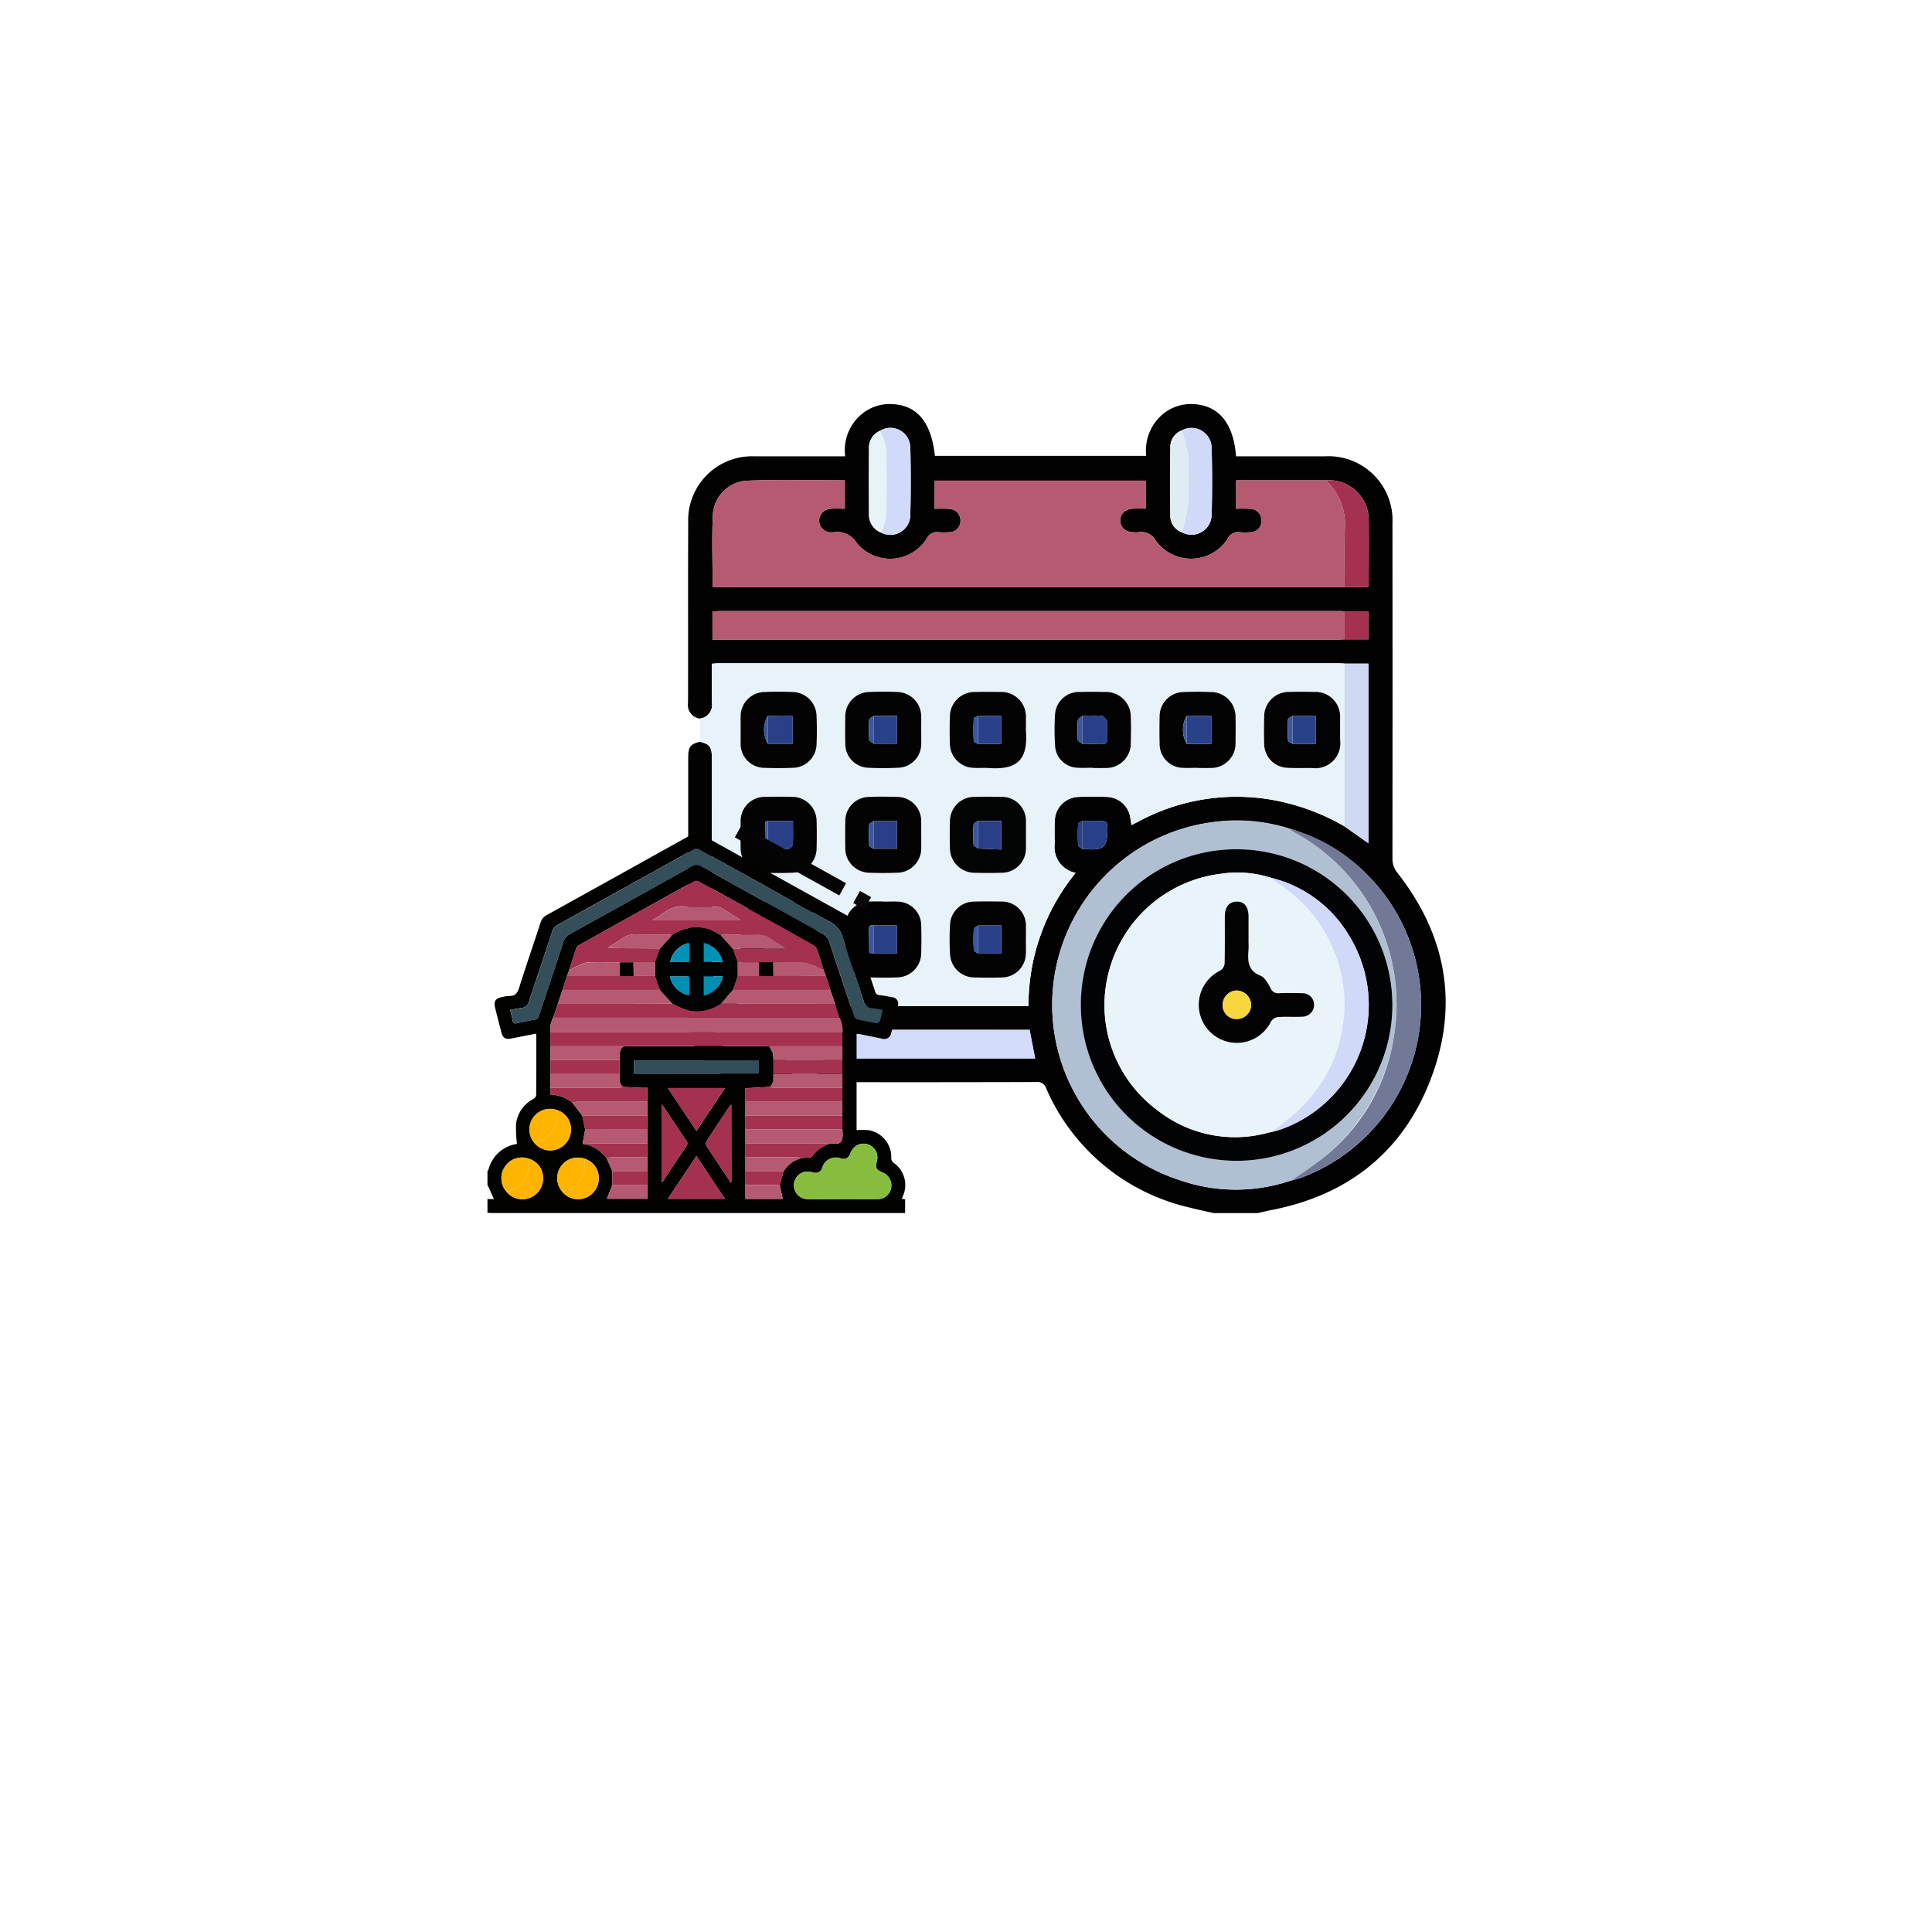 <svg xmlns="http://www.w3.org/2000/svg" xmlns:xlink="http://www.w3.org/1999/xlink" width="151" height="151" viewBox="0 0 151 151">
  <defs>
    <filter id="Elipse_6114" x="0" y="0" width="151" height="151" filterUnits="userSpaceOnUse">
      <feOffset dy="12" input="SourceAlpha"/>
      <feGaussianBlur stdDeviation="6" result="blur"/>
      <feFlood flood-opacity="0.161"/>
      <feComposite operator="in" in2="blur"/>
      <feComposite in="SourceGraphic"/>
    </filter>
    <filter id="Elipse_6114-2" x="0" y="0" width="151" height="151" filterUnits="userSpaceOnUse">
      <feOffset dy="4" input="SourceAlpha"/>
      <feGaussianBlur stdDeviation="3" result="blur-2"/>
      <feFlood flood-opacity="0.161" result="color"/>
      <feComposite operator="out" in="SourceGraphic" in2="blur-2"/>
      <feComposite operator="in" in="color"/>
      <feComposite operator="in" in2="SourceGraphic"/>
    </filter>
  </defs>
  <g id="Grupo_891223" data-name="Grupo 891223" transform="translate(11704 6516)">
    <g data-type="innerShadowGroup">
      <g transform="matrix(1, 0, 0, 1, -11704, -6516)" filter="url(#Elipse_6114)">
        <circle id="Elipse_6114-3" data-name="Elipse 6114" cx="57.5" cy="57.5" r="57.5" transform="translate(18 6)" fill="#fff"/>
      </g>
      <g transform="matrix(1, 0, 0, 1, -11704, -6516)" filter="url(#Elipse_6114-2)">
        <circle id="Elipse_6114-4" data-name="Elipse 6114" cx="57.5" cy="57.5" r="57.5" transform="translate(18 6)" fill="#fff"/>
      </g>
    </g>
    <g id="Grupo_238269" data-name="Grupo 238269" transform="translate(-11665.901 -6484.42)">
      <g id="Grupo_166764" data-name="Grupo 166764" transform="translate(15.68)">
        <g id="Grupo_166765" data-name="Grupo 166765" transform="translate(0 0)">
          <path id="Trazado_257964" data-name="Trazado 257964" d="M20.566,52.787a1.035,1.035,0,0,1-1.205.881,25.041,25.041,0,0,1-3.011-.135,4.808,4.808,0,0,1-3.961-4.568c-.065-1.54-.03-3.085-.031-4.628q0-7.993,0-15.986c0-.888.146-1.086.911-1.285.78.188.94.408.94,1.329q0,7.963,0,15.925a3.158,3.158,0,0,0,3.434,3.405H38.953a16.393,16.393,0,0,1,3.689-10.413A2.057,2.057,0,0,1,41,35.035c0-.6-.022-1.195.012-1.79a1.9,1.9,0,0,1,1.907-1.871c.719-.025,1.441-.027,2.16,0A1.9,1.9,0,0,1,46.912,33c.034.178.058.358.094.582.193-.1.356-.18.516-.266a16.177,16.177,0,0,1,9.9-1.8,17.241,17.241,0,0,1,6.239,2.168L65.524,35V20.958H63.666c-.144-.008-.287-.022-.43-.022q-24.26,0-48.52,0c-.159,0-.318.02-.506.033,0,1.045-.014,2.052,0,3.059a1.068,1.068,0,0,1-.944,1.226,1.076,1.076,0,0,1-.921-1.24c.014-4.691-.009-9.382.013-14.073a5,5,0,0,1,5.228-5.183c2.323-.007,4.646,0,7.041,0a3.673,3.673,0,0,1,1.292-3.3A3.413,3.413,0,0,1,28.269.675c1.969.073,3.086,1.4,3.371,4.046H48.155A3.71,3.71,0,0,1,49.515,1.41,3.432,3.432,0,0,1,51.875.678c1.956.107,3.109,1.512,3.3,4.078h2.382c1.523,0,3.046,0,4.569,0a5.006,5.006,0,0,1,5.275,5.26Q67.414,23.1,67.4,36.189a1.753,1.753,0,0,0,.42,1.162c3.776,4.833,4.769,10.208,2.625,15.942-2.16,5.777-6.46,9.206-12.532,10.379-.346.067-.689.154-1.033.231H53.417c-.667-.153-1.338-.292-2-.463A16.12,16.12,0,0,1,40.34,54.161a.709.709,0,0,0-.767-.5q-7.967.023-15.934.009c-.832,0-1.036-.147-1.255-.878.151-.763.41-.974,1.228-.974q7.589,0,15.178,0h.686l-.434-2.237h-.7q-10.4,0-20.792,0a5.161,5.161,0,0,1-2.916-.825,4.1,4.1,0,0,0-.371-.193,3.071,3.071,0,0,0,2.9,3.237c.719.028,1.44,0,2.159.01.81.006,1.04.189,1.247.977m22.6-19.537c-.117.082-.331.158-.336.247a14.033,14.033,0,0,0,0,1.649c.006.105.214.2.329.3.266.012.532.034.8.033.9,0,1.164-.359,1.16-1.535,0-.692,0-.692-1.027-.692h-.923M27.342,2.765A1.447,1.447,0,0,0,26.491,4.2q-.019,2.518,0,5.037a1.5,1.5,0,0,0,.969,1.494,1.559,1.559,0,0,0,2.259-1.412c.04-1.742.043-3.486,0-5.227a1.555,1.555,0,0,0-2.374-1.325m23.589-.034a1.39,1.39,0,0,0-.895,1.346q-.035,2.64,0,5.281a1.358,1.358,0,0,0,.9,1.333,1.572,1.572,0,0,0,2.329-1.363q.074-2.615,0-5.233a1.577,1.577,0,0,0-2.337-1.364M59.5,61.355l0,.006c.237-.065.48-.113.709-.2A14.415,14.415,0,0,0,65.94,37.995a14.6,14.6,0,0,0-12.8-4.616,14.4,14.4,0,0,0-2.289,27.976,13.331,13.331,0,0,0,8.367.085l.284-.084m4.163-44.484c-.123-.007-.246-.02-.369-.02q-24.264,0-48.529,0c-.175,0-.35.023-.513.035v2.194H62.986c.226,0,.452-.015.677-.022h1.852V16.871Zm0-1.9h1.824a1.057,1.057,0,0,0,.055-.214c0-1.682.026-3.364,0-5.045A3.107,3.107,0,0,0,62.19,6.632H55.184V8.855a10.553,10.553,0,0,1,1.152.008.882.882,0,0,1,.819.978.848.848,0,0,1-.881.848,4.521,4.521,0,0,1-.8,0,.872.872,0,0,0-.936.486,3.4,3.4,0,0,1-5.643.158,1.287,1.287,0,0,0-1.357-.64,2.615,2.615,0,0,1-.37,0c-.638-.021-1.027-.356-1.039-.892-.013-.566.383-.933,1.05-.958.3-.012.606,0,.935,0V6.66H31.622v2.2a10.614,10.614,0,0,1,1.192.009.9.9,0,0,1,.823.981.88.88,0,0,1-.9.842,5.105,5.105,0,0,1-.8,0,.878.878,0,0,0-.937.492,3.376,3.376,0,0,1-5.482.335,1.775,1.775,0,0,0-1.831-.821.686.686,0,0,1-.123,0,.925.925,0,0,1-.977-.9.951.951,0,0,1,.947-.945c.344-.025.69,0,1.068,0V6.633c-2.556,0-5.084-.068-7.607.027A2.827,2.827,0,0,0,14.3,9.147c-.117,1.921-.03,3.854-.03,5.846H62.923c.246,0,.493-.014.739-.021" transform="translate(-12.349 -0.672)" fill="#030202"/>
          <path id="Trazado_257965" data-name="Trazado 257965" d="M68.317,136.261a17.239,17.239,0,0,0-6.239-2.168,16.176,16.176,0,0,0-9.9,1.8c-.16.085-.322.166-.516.266-.036-.224-.061-.4-.094-.582a1.9,1.9,0,0,0-1.829-1.618c-.719-.031-1.441-.029-2.16,0a1.9,1.9,0,0,0-1.907,1.871c-.034.595-.016,1.193-.012,1.789a2.057,2.057,0,0,0,1.637,2.276A16.394,16.394,0,0,0,43.612,150.3H22.306a3.158,3.158,0,0,1-3.434-3.405q-.012-7.962,0-15.925c0-.921-.16-1.14-.94-1.329q0-.905,0-1.811a1.068,1.068,0,0,0,.944-1.226c-.018-1.007,0-2.014,0-3.059.188-.013.347-.033.506-.033q24.26,0,48.52,0c.143,0,.287.014.43.022q0,6.362-.008,12.724m-.348-7.5c0-.329,0-.658,0-.987a1.925,1.925,0,0,0-2-2.025c-.658-.011-1.317-.015-1.974,0a1.926,1.926,0,0,0-1.959,1.95c-.013.7-.017,1.4,0,2.1a1.882,1.882,0,0,0,1.823,1.88c.636.033,1.275.019,1.912.015a1.946,1.946,0,0,0,2.2-2.192c0-.247,0-.494,0-.74m-32.739-.036c0-.35.008-.7,0-1.049a1.908,1.908,0,0,0-1.855-1.922c-.739-.032-1.481-.032-2.22,0a1.911,1.911,0,0,0-1.858,1.922q-.021,1.048,0,2.1a1.865,1.865,0,0,0,1.8,1.9c.78.038,1.564.037,2.343,0a1.855,1.855,0,0,0,1.792-1.839c.014-.37,0-.74,0-1.11m0,8.193c0-.329,0-.658,0-.987a1.886,1.886,0,0,0-1.909-1.981c-.719-.021-1.44-.025-2.159,0a1.881,1.881,0,0,0-1.865,1.9c-.015.678-.01,1.357,0,2.035a1.915,1.915,0,0,0,1.912,1.992c.7.027,1.4.025,2.1,0a1.909,1.909,0,0,0,1.926-1.976c.006-.329,0-.658,0-.987m8.177,8.188h0c0-.329.007-.658,0-.987a1.883,1.883,0,0,0-1.964-1.987c-.7-.014-1.4-.016-2.1.005a1.878,1.878,0,0,0-1.867,1.773,19.373,19.373,0,0,0,0,2.343,1.907,1.907,0,0,0,1.906,1.812c.719.019,1.44.023,2.159,0a1.889,1.889,0,0,0,1.859-1.848c.018-.369,0-.74,0-1.11m13.387-13.426v.01c.35,0,.7.012,1.049,0a1.916,1.916,0,0,0,1.952-2.013c.01-.658.015-1.316,0-1.974a1.925,1.925,0,0,0-1.9-1.949c-.719-.025-1.44-.027-2.159,0a1.9,1.9,0,0,0-1.874,1.9q-.025,1.079,0,2.159a1.858,1.858,0,0,0,1.762,1.865c.389.028.781,0,1.172,0m-8.166,0v.017c.329,0,.658.01.987,0a1.923,1.923,0,0,0,2-2.036c.015-.658.025-1.317,0-1.973a1.93,1.93,0,0,0-1.982-1.932c-.678-.014-1.358-.018-2.036,0a1.867,1.867,0,0,0-1.9,1.736,18.945,18.945,0,0,0,.006,2.525,1.809,1.809,0,0,0,1.7,1.658c.409.031.822.005,1.233.005m-5.216,5.261c0-.329.006-.658,0-.987a1.889,1.889,0,0,0-2.011-2c-.658-.011-1.316-.015-1.974,0A1.914,1.914,0,0,0,37.47,135.9q-.029,1.017,0,2.035a1.931,1.931,0,0,0,1.964,1.951q1.017.031,2.036,0a1.9,1.9,0,0,0,1.941-1.959c.01-.329,0-.658,0-.987M21.12,145.076h0c0,.329-.005.658,0,.987a1.914,1.914,0,0,0,2.015,2.008c.658.007,1.316.013,1.974,0a1.924,1.924,0,0,0,1.946-1.9c.026-.719.028-1.44,0-2.158a1.9,1.9,0,0,0-1.9-1.869c-.74-.019-1.481-.023-2.221,0a1.856,1.856,0,0,0-1.806,1.822c-.016.369,0,.74,0,1.11m0-16.349c0,.329-.006.658,0,.987a1.875,1.875,0,0,0,1.913,1.974c.719.025,1.44.025,2.159-.005a1.879,1.879,0,0,0,1.862-1.844c.032-.739.032-1.481,0-2.22a1.909,1.909,0,0,0-1.86-1.861c-.739-.031-1.482-.031-2.221,0a1.9,1.9,0,0,0-1.852,1.921c-.01.349,0,.7,0,1.049m0,8.154c0,.35-.007.7,0,1.049A1.9,1.9,0,0,0,23,139.883c.718.031,1.44.031,2.159,0a1.916,1.916,0,0,0,1.9-1.95q.027-1.017,0-2.036a1.91,1.91,0,0,0-1.957-1.945q-1.017-.025-2.036,0a1.882,1.882,0,0,0-1.945,1.942c-.008.329,0,.658,0,.987m11.2,5.258v0c-.37,0-.741-.01-1.111,0a1.894,1.894,0,0,0-1.912,1.919q-.021,1.048,0,2.1a1.912,1.912,0,0,0,1.863,1.913c.739.025,1.481.027,2.221,0a1.9,1.9,0,0,0,1.844-1.865q.03-1.11,0-2.221a1.871,1.871,0,0,0-1.8-1.838c-.369-.02-.74,0-1.11,0m11.094-13.354c0-.329.005-.658,0-.987a1.927,1.927,0,0,0-2.044-2.047c-.637-.007-1.275-.012-1.912,0a1.934,1.934,0,0,0-1.984,1.932c-.024.7-.024,1.4,0,2.1a1.906,1.906,0,0,0,1.871,1.9c.39.021.783-.012,1.172.015,2.162.151,3.073-.581,2.9-2.916" transform="translate(-17.008 -103.251)" fill="#e8f2f9"/>
          <path id="Trazado_257966" data-name="Trazado 257966" d="M30.214,295.228c-.207-.789-.437-.971-1.247-.977-.72-.005-1.441.018-2.159-.01a3.071,3.071,0,0,1-2.9-3.237,4.121,4.121,0,0,1,.371.193,5.161,5.161,0,0,0,2.916.825q10.4-.011,20.792,0h.7l.433,2.237h-.685q-7.589,0-15.178,0c-.818,0-1.077.21-1.228.974l-1.817,0" transform="translate(-21.997 -243.113)" fill="#d2dbf9"/>
          <path id="Trazado_257967" data-name="Trazado 257967" d="M73.23,45.028c-.246.007-.493.021-.739.021H23.837c0-1.992-.087-3.925.03-5.846a2.827,2.827,0,0,1,2.693-2.487c2.522-.1,5.051-.027,7.607-.027V38.9c-.378,0-.724-.02-1.068,0a.951.951,0,0,0-.947.945.925.925,0,0,0,.977.9.685.685,0,0,0,.123,0,1.775,1.775,0,0,1,1.831.821,3.376,3.376,0,0,0,5.482-.335.878.878,0,0,1,.937-.492,5.1,5.1,0,0,0,.8,0,.88.88,0,0,0,.9-.842.9.9,0,0,0-.823-.981,10.615,10.615,0,0,0-1.192-.009v-2.2H57.681V38.9c-.328,0-.632-.01-.935,0-.667.026-1.063.392-1.05.958.012.536.4.871,1.039.892a2.616,2.616,0,0,0,.37,0,1.287,1.287,0,0,1,1.356.64,3.4,3.4,0,0,0,5.643-.158.872.872,0,0,1,.936-.486,4.521,4.521,0,0,0,.8,0,.848.848,0,0,0,.881-.848.882.882,0,0,0-.819-.978,10.554,10.554,0,0,0-1.152-.008V36.69h7.006a4.671,4.671,0,0,1,1.486,3.857c-.044,1.492-.012,2.987-.014,4.481" transform="translate(-21.917 -30.729)" fill="#b55a72"/>
          <path id="Trazado_257968" data-name="Trazado 257968" d="M203.291,226.2a13.333,13.333,0,0,1-8.367-.085,14.4,14.4,0,0,1,2.289-27.976,13.347,13.347,0,0,1,6.214.475,3.254,3.254,0,0,0,.379.29,15.356,15.356,0,0,1,1.908,25.711c-.692.528-1.423,1.006-2.136,1.507l0-.006-.284.085m-3.952-25.972a12.175,12.175,0,1,0,12.136,12.183,12.175,12.175,0,0,0-12.136-12.183" transform="translate(-156.425 -165.433)" fill="#b0c0d2"/>
          <path id="Trazado_257969" data-name="Trazado 257969" d="M73.3,100.961c-.226.008-.452.022-.677.022H23.884V98.79c.163-.011.338-.035.513-.035q24.264,0,48.529,0c.123,0,.246.013.369.02q0,1.093,0,2.187" transform="translate(-21.981 -82.575)" fill="#b55a72"/>
          <path id="Trazado_257970" data-name="Trazado 257970" d="M297.443,229.34c.713-.5,1.444-.979,2.136-1.507a14.889,14.889,0,0,0,5.868-9.7,15.3,15.3,0,0,0-7.777-16.011,3.3,3.3,0,0,1-.379-.289,13.439,13.439,0,0,1,6.59,4.141,14.415,14.415,0,0,1-5.728,23.167c-.229.086-.473.133-.709.2" transform="translate(-250.289 -168.651)" fill="#727997"/>
          <path id="Trazado_257971" data-name="Trazado 257971" d="M323.4,136.375q0-6.362.008-12.724h1.858v14.041l-1.866-1.317" transform="translate(-272.094 -103.365)" fill="#d0d9f3"/>
          <path id="Trazado_257972" data-name="Trazado 257972" d="M246.247,12.282a1.577,1.577,0,0,1,2.337,1.364q.075,2.615,0,5.233a1.572,1.572,0,0,1-2.329,1.363,12.843,12.843,0,0,0,.478-2.113,31.912,31.912,0,0,0,0-3.865,10.933,10.933,0,0,0-.486-1.981" transform="translate(-207.665 -10.223)" fill="#d0d9f7"/>
          <path id="Trazado_257973" data-name="Trazado 257973" d="M103.243,12.294a1.555,1.555,0,0,1,2.374,1.325c.045,1.741.042,3.486,0,5.227a1.559,1.559,0,0,1-2.26,1.412,6.193,6.193,0,0,0,.37-1.408c.045-1.742.051-3.487-.005-5.229a4.575,4.575,0,0,0-.482-1.328" transform="translate(-88.25 -10.202)" fill="#d1daf8"/>
          <path id="Trazado_257974" data-name="Trazado 257974" d="M315.975,45.127c0-1.494-.03-2.988.014-4.481a4.671,4.671,0,0,0-1.486-3.857,3.107,3.107,0,0,1,3.348,3.079c.029,1.681.006,3.363,0,5.045a1.059,1.059,0,0,1-.055.214Z" transform="translate(-264.662 -30.829)" fill="#a3314f"/>
          <path id="Trazado_257975" data-name="Trazado 257975" d="M241.628,13.154a10.934,10.934,0,0,1,.486,1.981,31.918,31.918,0,0,1,0,3.865,12.846,12.846,0,0,1-.478,2.113,1.357,1.357,0,0,1-.9-1.333q-.041-2.64,0-5.281a1.39,1.39,0,0,1,.895-1.346" transform="translate(-203.046 -11.095)" fill="#e1ebf2"/>
          <path id="Trazado_257976" data-name="Trazado 257976" d="M98.886,13.358a4.575,4.575,0,0,1,.482,1.328c.057,1.741.05,3.487.005,5.229A6.193,6.193,0,0,1,99,21.322a1.5,1.5,0,0,1-.969-1.493q-.018-2.519,0-5.037a1.447,1.447,0,0,1,.851-1.434" transform="translate(-83.893 -11.265)" fill="#e8f2f9"/>
          <path id="Trazado_257977" data-name="Trazado 257977" d="M199.17,198.161h.923c1.024,0,1.024,0,1.027.692,0,1.176-.261,1.531-1.16,1.535-.266,0-.532-.021-.8-.033q0-1.1.007-2.193" transform="translate(-168.348 -165.584)" fill="#284087"/>
          <path id="Trazado_257978" data-name="Trazado 257978" d="M323.431,101.064q0-1.093,0-2.187h1.853v2.187Z" transform="translate(-272.116 -82.678)" fill="#a3314f"/>
          <path id="Trazado_257979" data-name="Trazado 257979" d="M197.381,198.169q0,1.1-.007,2.193c-.115-.1-.322-.192-.329-.3a14.035,14.035,0,0,1,0-1.649c.005-.088.219-.165.336-.247" transform="translate(-166.559 -165.591)" fill="#294189"/>
          <path id="Trazado_257980" data-name="Trazado 257980" d="M296.47,368.639l.284-.084-.284.084" transform="translate(-249.603 -307.872)" fill="#1884e7"/>
          <path id="Trazado_257981" data-name="Trazado 257981" d="M291.185,140.042c0,.247,0,.493,0,.74a1.946,1.946,0,0,1-2.2,2.192c-.637,0-1.276.018-1.912-.015a1.882,1.882,0,0,1-1.823-1.88c-.019-.7-.015-1.4,0-2.1a1.926,1.926,0,0,1,1.959-1.951c.658-.016,1.316-.012,1.974,0a1.925,1.925,0,0,1,2,2.025c0,.329,0,.658,0,.987m-3.726-1.133c-.12.085-.337.164-.343.256a14.043,14.043,0,0,0,0,1.662c.006.093.229.172.351.257h1.813v-2.175Z" transform="translate(-240.224 -114.53)" fill="#030303"/>
          <path id="Trazado_257982" data-name="Trazado 257982" d="M92.723,139.957c0,.37.011.741,0,1.11a1.855,1.855,0,0,1-1.792,1.839c-.779.037-1.564.038-2.343,0a1.865,1.865,0,0,1-1.8-1.9q-.021-1.048,0-2.1a1.911,1.911,0,0,1,1.858-1.922c.739-.032,1.482-.032,2.22,0a1.908,1.908,0,0,1,1.855,1.922c.009.349,0,.7,0,1.049m-3.72-1.1c-.12.1-.337.193-.344.3a11.137,11.137,0,0,0,0,1.569c.008.109.229.2.353.3h1.811v-2.173Z" transform="translate(-74.502 -114.48)" fill="#030303"/>
          <path id="Trazado_257983" data-name="Trazado 257983" d="M92.73,189.673c0,.329.005.658,0,.987a1.909,1.909,0,0,1-1.925,1.976c-.7.025-1.4.026-2.1,0a1.915,1.915,0,0,1-1.912-1.992c-.009-.678-.013-1.357,0-2.036a1.882,1.882,0,0,1,1.865-1.9c.719-.027,1.44-.023,2.159,0a1.886,1.886,0,0,1,1.91,1.981c.005.329,0,.658,0,.987m-3.71-1.074c-.124.084-.348.162-.354.254a14.177,14.177,0,0,0,0,1.66c0,.087.223.162.342.242h1.827V188.6Z" transform="translate(-74.507 -156.004)" fill="#030304"/>
          <path id="Trazado_257984" data-name="Trazado 257984" d="M142.213,239.314c0,.37.015.741,0,1.11a1.889,1.889,0,0,1-1.859,1.848c-.719.024-1.44.02-2.159,0a1.907,1.907,0,0,1-1.906-1.812,19.341,19.341,0,0,1,0-2.343,1.878,1.878,0,0,1,1.867-1.773c.7-.022,1.4-.019,2.1-.005a1.883,1.883,0,0,1,1.963,1.987c.008.329,0,.658,0,.987h0m-3.738-1.1c-.117.09-.33.175-.336.272a13.786,13.786,0,0,0,0,1.641c.006.1.216.182.331.273H140.3v-2.185Z" transform="translate(-115.814 -197.457)" fill="#030304"/>
          <path id="Trazado_257985" data-name="Trazado 257985" d="M238.633,142.927c-.391,0-.783.023-1.171,0a1.858,1.858,0,0,1-1.762-1.865q-.027-1.079,0-2.159a1.9,1.9,0,0,1,1.874-1.9c.719-.027,1.44-.025,2.159,0a1.925,1.925,0,0,1,1.9,1.948c.016.658.011,1.316,0,1.974a1.915,1.915,0,0,1-1.952,2.013c-.349.014-.7,0-1.049,0v-.01m-.816-1.871h1.923V138.87h-1.933a2.236,2.236,0,0,0,.01,2.186" transform="translate(-198.846 -114.496)" fill="#030304"/>
          <path id="Trazado_257986" data-name="Trazado 257986" d="M188.981,142.947c-.411,0-.824.026-1.233-.005a1.808,1.808,0,0,1-1.7-1.658,18.948,18.948,0,0,1-.006-2.525,1.867,1.867,0,0,1,1.9-1.736c.678-.019,1.357-.015,2.036,0a1.93,1.93,0,0,1,1.982,1.932c.029.657.019,1.316,0,1.973a1.923,1.923,0,0,1-2,2.036c-.329.011-.658,0-.987,0v-.017m-.8-1.869c2.455-.021,1.873.41,1.955-1.712,0-.02.009-.049,0-.06-.141-.149-.275-.409-.431-.423a14.193,14.193,0,0,0-1.533.011c-.12.116-.334.224-.344.349a9.779,9.779,0,0,0,0,1.518c.009.114.23.211.354.316" transform="translate(-157.36 -114.52)" fill="#030304"/>
          <path id="Trazado_257987" data-name="Trazado 257987" d="M142.264,189.717c0,.329.008.658,0,.987a1.9,1.9,0,0,1-1.941,1.959c-.678.022-1.358.021-2.035,0a1.931,1.931,0,0,1-1.964-1.951q-.03-1.017,0-2.035a1.914,1.914,0,0,1,1.956-1.948c.658-.016,1.316-.012,1.974,0a1.889,1.889,0,0,1,2.011,2c.007.329,0,.658,0,.987m-3.738-1.1c-.123.086-.348.166-.354.26a12.242,12.242,0,0,0,0,1.6c.007.1.223.193.343.289l1.828.081v-2.227Z" transform="translate(-115.859 -156.029)" fill="#030404"/>
          <path id="Trazado_257988" data-name="Trazado 257988" d="M37.247,239.279c0-.37-.013-.741,0-1.11a1.855,1.855,0,0,1,1.806-1.822c.739-.028,1.481-.024,2.221,0a1.9,1.9,0,0,1,1.9,1.869c.029.718.027,1.44,0,2.158a1.924,1.924,0,0,1-1.946,1.9c-.658.015-1.316.009-1.974,0a1.913,1.913,0,0,1-2.015-2.008c-.006-.329,0-.658,0-.987Zm1.878,1.029,2.169.152v-2.248H39.368c-.088.123-.248.244-.252.371-.021.574,0,1.15.009,1.726" transform="translate(-33.135 -197.455)" fill="#030303"/>
          <path id="Trazado_257989" data-name="Trazado 257989" d="M37.237,139.959c0-.35-.008-.7,0-1.049a1.9,1.9,0,0,1,1.852-1.921c.739-.031,1.481-.031,2.221,0a1.909,1.909,0,0,1,1.86,1.861c.032.739.032,1.481,0,2.22a1.879,1.879,0,0,1-1.862,1.844c-.718.03-1.44.03-2.159.005a1.875,1.875,0,0,1-1.912-1.974c-.007-.329,0-.658,0-.987m2.129,1.084h1.92v-2.177a2.925,2.925,0,0,0-.338-.038c-.531.006-1.062.019-1.593.029a2.205,2.205,0,0,0,.011,2.185" transform="translate(-33.129 -114.484)" fill="#030304"/>
          <path id="Trazado_257990" data-name="Trazado 257990" d="M37.24,189.651c0-.329-.007-.658,0-.987a1.881,1.881,0,0,1,1.945-1.942q1.017-.024,2.036,0a1.91,1.91,0,0,1,1.957,1.945q.027,1.017,0,2.035a1.916,1.916,0,0,1-1.9,1.95c-.718.031-1.441.032-2.159,0a1.9,1.9,0,0,1-1.881-1.954c-.009-.349,0-.7,0-1.049m2.131-1.04c-.073.022-.21.044-.21.067q-.021,1.021-.007,2.041c0,.021.132.04.2.059.533.015,1.068.054,1.6.027a.52.52,0,0,0,.36-.355c.039-.588.017-1.181.017-1.84Z" transform="translate(-33.132 -156.022)" fill="#030304"/>
          <path id="Trazado_257991" data-name="Trazado 257991" d="M89.812,236.378c.37,0,.741-.016,1.11,0a1.871,1.871,0,0,1,1.8,1.838q.032,1.109,0,2.22a1.9,1.9,0,0,1-1.844,1.865c-.739.028-1.481.026-2.221,0a1.912,1.912,0,0,1-1.864-1.913q-.022-1.048,0-2.1a1.894,1.894,0,0,1,1.912-1.919c.37-.012.74,0,1.111,0v0m-1.152,3.966.1.1.24-.008H90.82v-2.18H89.009c-.328-.078-.378.1-.371.373.016.573.016,1.145.022,1.718" transform="translate(-74.502 -197.491)" fill="#020202"/>
          <path id="Trazado_257992" data-name="Trazado 257992" d="M142.255,140.07c.176,2.335-.736,3.067-2.9,2.916-.389-.027-.782.006-1.172-.015a1.906,1.906,0,0,1-1.871-1.9c-.025-.7-.024-1.4,0-2.1a1.934,1.934,0,0,1,1.984-1.932c.637-.013,1.275-.009,1.912,0a1.927,1.927,0,0,1,2.044,2.046c.006.329,0,.658,0,.987m-3.75-1.157c-.114.069-.324.135-.327.209-.027.586-.027,1.174,0,1.759,0,.076.218.141.334.212h1.814v-2.18H138.5" transform="translate(-115.85 -114.537)" fill="#030304"/>
          <path id="Trazado_257993" data-name="Trazado 257993" d="M210.665,211.618a12.175,12.175,0,1,1-12.217,12.115,12.143,12.143,0,0,1,12.217-12.115m2.764,22.077.013-.005c.159-.04.321-.07.475-.122a10.315,10.315,0,0,0,5.552-15.105,9.783,9.783,0,0,0-6.194-4.624,8.61,8.61,0,0,0-3.9-.3,10.33,10.33,0,0,0-8.706,7.524,10.225,10.225,0,0,0,3.784,10.971,9.791,9.791,0,0,0,8.688,1.724l.288-.059" transform="translate(-167.751 -176.822)" fill="#020304"/>
          <path id="Trazado_257994" data-name="Trazado 257994" d="M298.707,148.467h1.822v2.175h-1.813q0-1.088-.009-2.175" transform="translate(-251.471 -124.088)" fill="#294189"/>
          <path id="Trazado_257995" data-name="Trazado 257995" d="M296.848,148.467q0,1.088.009,2.175c-.123-.085-.346-.165-.351-.257a14.03,14.03,0,0,1,0-1.662c.005-.092.223-.171.343-.256" transform="translate(-249.612 -124.088)" fill="#3a579e"/>
          <path id="Trazado_257996" data-name="Trazado 257996" d="M100.26,148.476h1.82v2.173h-1.811l-.009-2.173" transform="translate(-85.759 -124.095)" fill="#294189"/>
          <path id="Trazado_257997" data-name="Trazado 257997" d="M98.379,148.476l.009,2.173c-.123-.1-.345-.2-.353-.3a11.135,11.135,0,0,1,0-1.569c.007-.107.224-.2.344-.3" transform="translate(-83.877 -124.095)" fill="#3a579e"/>
          <path id="Trazado_257998" data-name="Trazado 257998" d="M100.261,198.275h1.814v2.156h-1.827q.006-1.078.013-2.156" transform="translate(-85.749 -165.68)" fill="#294088"/>
          <path id="Trazado_257999" data-name="Trazado 257999" d="M98.409,198.275l-.013,2.156c-.119-.08-.337-.155-.342-.242a14.181,14.181,0,0,1,0-1.66c.005-.091.23-.169.354-.254" transform="translate(-83.897 -165.68)" fill="#3a579e"/>
          <path id="Trazado_258000" data-name="Trazado 258000" d="M149.7,247.772h1.821v2.185H149.7q0-1.092,0-2.185" transform="translate(-127.042 -207.012)" fill="#294189"/>
          <path id="Trazado_258001" data-name="Trazado 258001" d="M147.9,247.772q0,1.092,0,2.185c-.116-.091-.326-.176-.331-.273a13.782,13.782,0,0,1,0-1.641c.006-.1.219-.181.336-.272" transform="translate(-125.241 -207.012)" fill="#3a579e"/>
          <path id="Trazado_258002" data-name="Trazado 258002" d="M248.54,148.436h1.933v2.186H248.55q-.005-1.093-.01-2.186" transform="translate(-209.58 -124.062)" fill="#294189"/>
          <path id="Trazado_258003" data-name="Trazado 258003" d="M247.122,148.436q.005,1.093.01,2.186a2.236,2.236,0,0,1-.01-2.186" transform="translate(-208.161 -124.062)" fill="#3a579e"/>
          <path id="Trazado_258004" data-name="Trazado 258004" d="M199.109,148.288a14.154,14.154,0,0,1,1.533-.011c.155.014.289.273.431.422.01.011,0,.04,0,.06-.081,2.121.5,1.69-1.955,1.712q-.005-1.091-.011-2.183" transform="translate(-168.302 -123.913)" fill="#284087"/>
          <path id="Trazado_258005" data-name="Trazado 258005" d="M197.221,148.443q.005,1.091.011,2.183c-.124-.1-.345-.2-.354-.316a9.778,9.778,0,0,1,0-1.518c.01-.125.224-.233.344-.349" transform="translate(-166.414 -124.068)" fill="#3a579e"/>
          <path id="Trazado_258006" data-name="Trazado 258006" d="M149.7,198.258h1.817v2.227l-1.828-.081q.006-1.074.011-2.147" transform="translate(-127.034 -165.666)" fill="#294088"/>
          <path id="Trazado_258007" data-name="Trazado 258007" d="M147.834,198.258q-.006,1.073-.011,2.147c-.12-.1-.336-.185-.343-.289a12.239,12.239,0,0,1,0-1.6c.006-.094.23-.174.354-.26" transform="translate(-125.168 -165.666)" fill="#3a579e"/>
          <path id="Trazado_258008" data-name="Trazado 258008" d="M48.905,247.754h1.925V250l-2.169-.152c.082-.155.226-.307.234-.466.029-.542.01-1.087.009-1.631" transform="translate(-42.672 -206.997)" fill="#294189"/>
          <path id="Trazado_258009" data-name="Trazado 258009" d="M48.817,247.754c0,.544.02,1.089-.009,1.631-.008.159-.152.311-.234.466-.007-.575-.03-1.151-.009-1.726,0-.127.164-.247.252-.371" transform="translate(-42.584 -206.997)" fill="#3a579e"/>
          <path id="Trazado_258010" data-name="Trazado 258010" d="M50.093,148.291c.531-.01,1.062-.023,1.593-.029a3,3,0,0,1,.338.038v2.177H50.1q-.005-1.093-.011-2.185" transform="translate(-43.867 -123.916)" fill="#294088"/>
          <path id="Trazado_258011" data-name="Trazado 258011" d="M48.653,148.438q.005,1.093.011,2.185a2.205,2.205,0,0,1-.011-2.185" transform="translate(-42.427 -124.064)" fill="#3a579e"/>
          <path id="Trazado_258012" data-name="Trazado 258012" d="M50.1,198.239h1.961c0,.659.022,1.251-.017,1.84a.519.519,0,0,1-.36.355c-.531.027-1.066-.012-1.6-.027l.015-2.168" transform="translate(-43.857 -165.65)" fill="#294088"/>
          <path id="Trazado_258013" data-name="Trazado 258013" d="M49.044,198.239l-.015,2.168c-.071-.02-.2-.039-.2-.059q-.013-1.02.007-2.041c0-.024.137-.045.21-.067" transform="translate(-42.805 -165.65)" fill="#3a579e"/>
          <path id="Trazado_258014" data-name="Trazado 258014" d="M100.275,247.788h1.811v2.18H100.27q0-1.09,0-2.18" transform="translate(-85.767 -207.026)" fill="#294189"/>
          <path id="Trazado_258015" data-name="Trazado 258015" d="M98.417,247.7q0,1.09,0,2.18l-.24.008-.1-.1c-.006-.573-.006-1.146-.022-1.718-.007-.269.043-.451.371-.373" transform="translate(-83.91 -206.933)" fill="#3a579e"/>
          <path id="Trazado_258016" data-name="Trazado 258016" d="M98.183,260.464l.1.1-.1-.1" transform="translate(-84.024 -217.611)" fill="#294189"/>
          <path id="Trazado_258017" data-name="Trazado 258017" d="M149.688,148.451h1.823v2.18H149.7q0-1.09-.009-2.18" transform="translate(-127.034 -124.074)" fill="#294189"/>
          <path id="Trazado_258018" data-name="Trazado 258018" d="M147.931,148.451q0,1.09.009,2.18c-.117-.07-.331-.136-.334-.212-.029-.586-.029-1.174,0-1.759,0-.075.213-.14.327-.209" transform="translate(-125.277 -124.074)" fill="#3a579e"/>
          <path id="Trazado_258019" data-name="Trazado 258019" d="M222.537,243.011a9.792,9.792,0,0,1-8.688-1.724,10.224,10.224,0,0,1-3.784-10.971,10.33,10.33,0,0,1,8.706-7.524,8.613,8.613,0,0,1,3.9.3,6.913,6.913,0,0,0,.571.447A10.845,10.845,0,0,1,227.2,227.9a10.992,10.992,0,0,1,1.154,6.481,11.2,11.2,0,0,1-4.091,7.395c-.471.4-.952.78-1.428,1.17l-.013.005-.288.06m-1.59-15.088c0-.6,0-1.193,0-1.789,0-.78-.331-1.182-.941-1.169-.578.013-.908.419-.911,1.152-.006,1.234.013,2.468-.017,3.7a.748.748,0,0,1-.333.534,2.976,2.976,0,1,0,3.967,3.971.772.772,0,0,1,.537-.334c.635-.043,1.275.006,1.911-.028a.923.923,0,0,0,.908-.971.9.9,0,0,0-.941-.864c-.6-.02-1.194-.025-1.789,0a.621.621,0,0,1-.664-.387c-.2-.37-.45-.845-.794-.983-1.015-.407-1-1.182-.935-2.032.02-.266,0-.534,0-.8" transform="translate(-177.146 -186.078)" fill="#e9f3fa"/>
          <path id="Trazado_258020" data-name="Trazado 258020" d="M288.5,244.936c.476-.39.957-.774,1.428-1.17a11.2,11.2,0,0,0,4.091-7.395,10.99,10.99,0,0,0-1.154-6.481,10.845,10.845,0,0,0-3.961-4.359,6.945,6.945,0,0,1-.571-.447,9.783,9.783,0,0,1,6.194,4.624,10.315,10.315,0,0,1-5.552,15.105c-.155.052-.317.082-.475.122" transform="translate(-242.81 -188.068)" fill="#d0d9f7"/>
          <path id="Trazado_258021" data-name="Trazado 258021" d="M287.521,345.518l.288-.059-.288.059" transform="translate(-242.131 -288.586)" fill="#d0d9f7"/>
          <path id="Trazado_258022" data-name="Trazado 258022" d="M258.213,239.375c0,.267.017.536,0,.8-.064.85-.079,1.625.935,2.032.345.138.593.613.794.983a.621.621,0,0,0,.664.387c.6-.025,1.193-.02,1.789,0a.9.9,0,0,1,.941.864.923.923,0,0,1-.908.971c-.636.034-1.277-.015-1.911.028a.772.772,0,0,0-.537.334,2.974,2.974,0,1,1-3.967-3.971.748.748,0,0,0,.333-.534c.029-1.233.011-2.467.017-3.7,0-.733.333-1.139.911-1.152.611-.013.936.389.941,1.169,0,.6,0,1.193,0,1.789m-.9,6.217a1.123,1.123,0,0,0,1.108-1.089,1.165,1.165,0,0,0-1.139-1.138,1.123,1.123,0,0,0-1.088,1.17,1.073,1.073,0,0,0,1.119,1.057" transform="translate(-214.412 -197.53)" fill="#030303"/>
          <path id="Trazado_258023" data-name="Trazado 258023" d="M266.748,280.769a1.073,1.073,0,0,1-1.119-1.057,1.123,1.123,0,0,1,1.088-1.17,1.165,1.165,0,0,1,1.139,1.138,1.123,1.123,0,0,1-1.108,1.089" transform="translate(-223.85 -232.706)" fill="#f7d63e"/>
        </g>
      </g>
      <g id="Grupo_166767" data-name="Grupo 166767" transform="translate(0 32.91)">
        <g id="Grupo_166768" data-name="Grupo 166768" transform="translate(0 0)">
          <path id="Trazado_258025" data-name="Trazado 258025" d="M0,53.582a.764.764,0,0,0,.088-.151,2.685,2.685,0,0,1,2.219-1.976,9.75,9.75,0,0,1-.074-1.561A2.547,2.547,0,0,1,3.6,47.932a.433.433,0,0,0,.207-.291c.013-1.552.009-3.1.008-4.656a1.2,1.2,0,0,0-.023-.152c-.643.127-1.277.25-1.909.377-.479.1-.684-.03-.807-.514-.163-.637-.328-1.273-.484-1.912-.117-.479.049-.721.537-.806a2.755,2.755,0,0,1,.564-.093c.477.019.654-.23.788-.658.535-1.7,1.115-3.38,1.669-5.071a.977.977,0,0,1,.484-.593q5.634-3.12,11.258-6.257a.823.823,0,0,1,.892,0q5.595,3.123,11.2,6.227a1.079,1.079,0,0,1,.54.66c.582,1.782,1.185,3.557,1.77,5.337a.35.35,0,0,0,.34.292c.337.035.672.1,1,.165a.506.506,0,0,1,.451.646c-.164.745-.35,1.486-.549,2.223a.544.544,0,0,1-.713.364c-.561-.113-1.122-.23-1.684-.342-.09-.018-.184-.021-.289-.032v7.529a5.448,5.448,0,0,1,.974.009,2.124,2.124,0,0,1,1.737,2.134.46.46,0,0,0,.223.435,2.112,2.112,0,0,1,.706,2.529c-.031.078-.063.155-.1.253l.254.05v1.069H.348c-.116,0-.232-.013-.348-.02V55.751H.493L0,54.667V53.582m22.84,1.084.307-1.085a2.352,2.352,0,0,1,1.408-1.029c.21-.015.421-.025.631-.048.067-.007.162-.027.191-.073a2.519,2.519,0,0,1,1.39-1,3.546,3.546,0,0,1,.5-.013c.308.034.424-.181.471-.4a3.1,3.1,0,0,0,0-.694q0-.543,0-1.086V48.159q0-.543,0-1.086t0-1.083q0-.543,0-1.086t0-1.083q0-.543,0-1.086a1.972,1.972,0,0,0-.222-1.159L27.165,40.5l-.371-1.084-.35-1.09-.163-.44c-.19-.6-.375-1.192-.577-1.783a.474.474,0,0,0-.221-.207Q21,33.4,16.513,30.916a.44.44,0,0,0-.363,0Q11.659,33.4,7.18,35.9a.475.475,0,0,0-.222.206c-.2.591-.387,1.188-.578,1.784l-.163.44-.351,1.09L5.5,40.5,5.14,41.575a1.972,1.972,0,0,0-.222,1.159q0,.543,0,1.086t0,1.083v2.69a3.035,3.035,0,0,1,1.718.624l.773,1.024.228,1.092-.206,1.115.287.03a3.1,3.1,0,0,1,1.595,1.084l.449,1.019,0,1.085-.43,1.072H12.5V54.667q0-.543,0-1.086t0-1.084q0-.543,0-1.086t0-1.084V49.243q0-.542,0-1.084V47.066c-.191,0-.349.006-.507,0-.465-.021-.929-.047-1.394-.071-.36-.262-.23-.656-.273-1q0-.543,0-1.087c.037-.377-.081-.8.3-1.078.223-.007.445-.02.668-.02q5.035,0,10.07,0c.223,0,.445.013.668.02a3.745,3.745,0,0,1,.281.574,1.961,1.961,0,0,1,.021.5q0,.543,0,1.087c-.043.348.086.742-.273,1l-1.9.111v2.137q0,.543,0,1.086t0,1.084q0,.543,0,1.086t0,1.084q0,.543,0,1.086v1.082h2.918l-.238-1.083m-16.993.521a1.582,1.582,0,0,0,1.835.466A1.615,1.615,0,0,0,8.7,54.079a1.556,1.556,0,0,0-1.1-1.466,1.608,1.608,0,0,0-1.749,2.574M3.255,52.62a1.575,1.575,0,0,0-1.855.562,1.592,1.592,0,0,0,.079,1.994,1.6,1.6,0,0,0,1.833.486,1.622,1.622,0,0,0,1.033-1.6,1.55,1.55,0,0,0-1.09-1.444M5.422,48.8a1.62,1.62,0,1,0,.046,3.057,1.616,1.616,0,0,0,1.055-1.584,1.564,1.564,0,0,0-1.1-1.473m25.47-7.821c-.3-.053-.562-.119-.823-.138a.719.719,0,0,1-.681-.6c-.532-1.635-1.117-3.252-1.613-4.9a2.031,2.031,0,0,0-1.107-1.306c-1.827-.972-3.624-2-5.434-3.008q-2.352-1.308-4.708-2.609a.422.422,0,0,0-.342-.024c-.777.415-1.545.848-2.315,1.277q-4.2,2.338-8.408,4.671a.759.759,0,0,0-.388.465c-.6,1.835-1.219,3.665-1.825,5.5a.647.647,0,0,1-.572.515c-.292.034-.581.1-.91.152.073.3.153.569.2.847.036.207.153.231.32.2.467-.1.93-.211,1.4-.284a.373.373,0,0,0,.334-.311c.633-1.914,1.278-3.824,1.9-5.741a1.117,1.117,0,0,1,.576-.674c1.277-.7,2.545-1.409,3.817-2.115q2.813-1.561,5.625-3.123a.732.732,0,0,1,.808.013c.154.094.318.171.475.259q4.481,2.493,8.963,4.983a1.059,1.059,0,0,1,.534.633q.947,2.889,1.92,5.769c.035.1.121.248.208.27.514.126,1.034.228,1.556.317a.3.3,0,0,0,.256-.141c.093-.279.147-.57.226-.9M27.756,55.764v0c.913,0,1.827.008,2.74,0a1.055,1.055,0,0,0,1.056-.884,1.094,1.094,0,0,0-.653-1.188c-.547-.245-.6-.347-.455-.925a1.078,1.078,0,0,0-2.064-.614c-.166.415-.373.536-.75.438a1.1,1.1,0,0,0-1.465.737.545.545,0,0,1-.713.356,1.668,1.668,0,0,0-.56-.067,1.079,1.079,0,0,0,.157,2.149c.9.009,1.805,0,2.708,0M11.441,45.957h9.773V44.919H11.441ZM14.1,47.084l2.232,3.349,2.231-3.349ZM16.33,52.4,14.1,55.743h4.453L16.33,52.4m2.726-4.022a.717.717,0,0,0-.1.09c-.619.926-1.242,1.85-1.845,2.786a.439.439,0,0,0,.03.384c.576.891,1.17,1.77,1.756,2.655a1.218,1.218,0,0,1,.085.191l.078-.075Zm-5.452,6.1a1.674,1.674,0,0,0,.125-.137c.607-.909,1.21-1.821,1.824-2.725a.325.325,0,0,0-.024-.426c-.588-.87-1.167-1.747-1.751-2.62-.041-.062-.1-.115-.174-.206Z" transform="translate(0 -26.536)" fill="#020201"/>
          <path id="Trazado_258026" data-name="Trazado 258026" d="M0,429.439l.493,1.085H0v-1.085" transform="translate(0 -401.309)" fill="#f7f7f7"/>
          <path id="Trazado_258027" data-name="Trazado 258027" d="M283.448,17.8l8.162,4.539-.529.952-8.162-4.539.529-.953" transform="translate(-263.585 -17.797)" fill="#040404"/>
          <path id="Trazado_258028" data-name="Trazado 258028" d="M419.739,93.562l-.527.95-.873-.485.526-.95.874.485" transform="translate(-389.751 -87.933)" fill="#080808"/>
          <path id="Trazado_258029" data-name="Trazado 258029" d="M93.353,88.351c.19-.6.375-1.192.578-1.784a.475.475,0,0,1,.222-.206q4.482-2.495,8.971-4.977a.44.44,0,0,1,.363,0q4.49,2.48,8.969,4.98a.474.474,0,0,1,.221.207c.2.591.387,1.188.577,1.783-.179-.084-.357-.169-.536-.251a2.714,2.714,0,0,0-.855-.37c-.858-.048-1.72-.014-2.581-.012l-1.059,0-1.686,0-.39-1.078H110.2l.017-.082c-.4-.248-.815-.479-1.2-.749A1.616,1.616,0,0,0,108,85.537c-.817.017-1.635,0-2.453.008a1.832,1.832,0,0,0-.33.062c-.147-.084-.288-.179-.441-.251a3.3,3.3,0,0,0-3.385.251,1.823,1.823,0,0,0-.33-.062c-.8-.005-1.593.012-2.389-.009a1.771,1.771,0,0,0-1.137.3c-.369.264-.765.491-1.149.734.7.055,1.365.054,2.033.056s1.359.007,2.039.011l-.39,1.078-1.685,0-1.059,0c-.818,0-1.637-.019-2.454,0a1.944,1.944,0,0,0-.678.205c-.287.124-.56.281-.839.424m13.327-3.9.031-.064c-.472-.294-.94-.6-1.42-.875a1.013,1.013,0,0,0-.471-.133c-.776-.013-1.553.017-2.327-.013a2.321,2.321,0,0,0-1.665.44,8.826,8.826,0,0,1-.937.59l.033.056Z" transform="translate(-86.974 -77)" fill="#a3314f"/>
          <path id="Trazado_258030" data-name="Trazado 258030" d="M55,57.307c-.079.329-.133.621-.226.9a.3.3,0,0,1-.256.141c-.522-.088-1.042-.191-1.556-.317-.088-.021-.173-.165-.208-.27q-.969-2.881-1.92-5.769a1.059,1.059,0,0,0-.534-.634q-4.485-2.486-8.963-4.983c-.158-.088-.322-.165-.475-.259a.732.732,0,0,0-.808-.013q-2.808,1.569-5.625,3.123c-1.272.706-2.54,1.418-3.817,2.115a1.117,1.117,0,0,0-.576.674c-.626,1.917-1.271,3.827-1.9,5.741a.373.373,0,0,1-.334.311c-.47.073-.934.187-1.4.284-.166.034-.283.011-.32-.2-.049-.278-.13-.55-.2-.847.329-.056.618-.118.91-.152a.647.647,0,0,0,.572-.515c.606-1.834,1.221-3.664,1.825-5.5a.759.759,0,0,1,.388-.465Q33.779,48.349,37.978,46c.77-.428,1.538-.861,2.315-1.277a.422.422,0,0,1,.342.024q2.359,1.3,4.708,2.609c1.809,1.006,3.606,2.036,5.434,3.008a2.031,2.031,0,0,1,1.107,1.306c.5,1.645,1.081,3.263,1.613,4.9a.719.719,0,0,0,.681.6c.261.019.519.085.823.138" transform="translate(-24.108 -42.863)" fill="#344e5a"/>
          <path id="Trazado_258031" data-name="Trazado 258031" d="M94.3,237.87a1.972,1.972,0,0,1,.222,1.159H71.7a1.972,1.972,0,0,1,.222-1.159c.117,0,.234.011.35.011H93.947c.117,0,.234-.008.35-.011" transform="translate(-66.777 -222.831)" fill="#b55a72"/>
          <path id="Trazado_258032" data-name="Trazado 258032" d="M71.94,254.824H94.764q0,.543,0,1.087l-5.712,0c-.223-.007-.445-.02-.668-.02q-5.035,0-10.07,0c-.223,0-.445.013-.668.02l-5.712,0q0-.543,0-1.087" transform="translate(-67.022 -238.626)" fill="#a3314f"/>
          <path id="Trazado_258033" data-name="Trazado 258033" d="M97.6,223.076c-.117,0-.233.012-.35.012H75.569c-.117,0-.233-.007-.35-.012L75.574,222q2.724,0,5.448,0c1.168,0,2.336-.008,3.5-.012a8.373,8.373,0,0,0,1.009.452,3.266,3.266,0,0,0,2.76-.449l8.948.008.355,1.075" transform="translate(-70.079 -208.037)" fill="#a3314f"/>
          <path id="Trazado_258034" data-name="Trazado 258034" d="M354.186,386.192c-.9,0-1.805.007-2.708,0a1.079,1.079,0,0,1-.157-2.149,1.667,1.667,0,0,1,.56.067.545.545,0,0,0,.713-.356,1.1,1.1,0,0,1,1.465-.737c.376.1.584-.023.75-.438a1.078,1.078,0,0,1,2.064.614c-.142.579-.092.681.455.925a1.094,1.094,0,0,1,.653,1.188,1.055,1.055,0,0,1-1.056.884c-.913.011-1.827,0-2.74,0Z" transform="translate(-326.429 -356.964)" fill="#87bd3f"/>
          <rect id="Rectángulo_52715" data-name="Rectángulo 52715" width="9.773" height="1.038" transform="translate(11.441 18.383)" fill="#344d5a"/>
          <path id="Trazado_258035" data-name="Trazado 258035" d="M89.372,207.317c-1.168,0-2.336.011-3.5.012q-2.724,0-5.448,0l.37-1.084,7.6,0,.979,1.076" transform="translate(-74.923 -193.363)" fill="#b55a72"/>
          <path id="Trazado_258036" data-name="Trazado 258036" d="M275.525,207.33l-8.948-.008.975-1.078,7.6,0,.371,1.084" transform="translate(-248.36 -193.365)" fill="#b55a72"/>
          <path id="Trazado_258037" data-name="Trazado 258037" d="M302.6,317.244q0,.543,0,1.086h-7.583v-1.053l1.9-.111a1.7,1.7,0,0,0,.354.076q2.665.007,5.329,0" transform="translate(-274.856 -296.707)" fill="#a3314f"/>
          <path id="Trazado_258038" data-name="Trazado 258038" d="M302.6,350.064q0,.543,0,1.086h-7.582q0-.543,0-1.086H302.6" transform="translate(-274.858 -327.358)" fill="#a3314f"/>
          <path id="Trazado_258039" data-name="Trazado 258039" d="M302.6,335.3h-7.582q0-.542,0-1.084H302.6q0,.541,0,1.083" transform="translate(-274.857 -312.589)" fill="#b55a72"/>
          <path id="Trazado_258040" data-name="Trazado 258040" d="M295.017,365.957H302.6a3.108,3.108,0,0,1,0,.694c-.047.217-.163.432-.471.4a3.565,3.565,0,0,0-.5.013c-.148-.007-.3-.02-.443-.02h-6.163q0-.542,0-1.084" transform="translate(-274.856 -342.165)" fill="#b55a72"/>
          <path id="Trazado_258041" data-name="Trazado 258041" d="M93.443,191.418l-7.6,0,.351-1.09,4.122,0,1.084,0,1.667,0,.378,1.085" transform="translate(-79.974 -178.541)" fill="#a3314f"/>
          <path id="Trazado_258042" data-name="Trazado 258042" d="M288.45,191.421l-7.6,0,.377-1.085,1.668,0,1.084,0,4.122,0,.35,1.09" transform="translate(-261.656 -178.541)" fill="#a3314f"/>
          <path id="Trazado_258043" data-name="Trazado 258043" d="M77.641,317.165c.464.024.929.05,1.393.071.158.007.316,0,.507,0v1.093q-2.766,0-5.532,0a1.935,1.935,0,0,0-.332.057,3.036,3.036,0,0,0-1.718-.625v-.521q2.664,0,5.329,0a1.7,1.7,0,0,0,.353-.076" transform="translate(-67.042 -296.707)" fill="#a3314f"/>
          <path id="Trazado_258044" data-name="Trazado 258044" d="M206.3,318.479h4.464l-2.231,3.349-2.233-3.349" transform="translate(-192.207 -297.931)" fill="#a3314f"/>
          <path id="Trazado_258045" data-name="Trazado 258045" d="M208.619,396.226l2.227,3.346h-4.453l2.226-3.346" transform="translate(-192.289 -370.365)" fill="#a3314f"/>
          <path id="Trazado_258046" data-name="Trazado 258046" d="M251.843,337.369V343.4l-.078.075a1.231,1.231,0,0,0-.085-.191c-.586-.884-1.18-1.764-1.756-2.655a.439.439,0,0,1-.03-.384c.6-.936,1.226-1.86,1.845-2.786a.724.724,0,0,1,.1-.09" transform="translate(-232.787 -315.53)" fill="#a3314f"/>
          <path id="Trazado_258047" data-name="Trazado 258047" d="M199.081,343.331v-6.113c.077.091.132.144.174.206.584.873,1.163,1.75,1.751,2.62a.325.325,0,0,1,.024.426c-.614.9-1.216,1.816-1.824,2.725a1.667,1.667,0,0,1-.125.137" transform="translate(-185.476 -315.39)" fill="#a3314f"/>
          <path id="Trazado_258048" data-name="Trazado 258048" d="M295.017,381.814q3.082,0,6.163,0c.148,0,.3.013.443.02a2.519,2.519,0,0,0-1.39,1c-.029.047-.124.066-.191.073-.21.022-.421.033-.631.048a2.195,2.195,0,0,0-.334-.052q-2.03-.005-4.061,0,0-.543,0-1.086" transform="translate(-274.856 -356.938)" fill="#a3314f"/>
          <path id="Trazado_258049" data-name="Trazado 258049" d="M77.633,303.474a1.7,1.7,0,0,1-.353.076q-2.664.007-5.329,0V302.47h5.41c.043.348-.087.742.273,1" transform="translate(-67.033 -283.016)" fill="#b55a72"/>
          <path id="Trazado_258050" data-name="Trazado 258050" d="M328.5,303.553q-2.665,0-5.329,0a1.7,1.7,0,0,1-.354-.076c.359-.262.231-.656.273-1h5.41q0,.541,0,1.083" transform="translate(-300.756 -283.016)" fill="#b55a72"/>
          <path id="Trazado_258051" data-name="Trazado 258051" d="M71.938,270.723l5.711,0c-.383.28-.265.7-.3,1.078H71.94q0-.541,0-1.083" transform="translate(-67.022 -253.439)" fill="#b55a72"/>
          <path id="Trazado_258052" data-name="Trazado 258052" d="M322.414,270.728l5.712,0q0,.542,0,1.083h-5.408a1.959,1.959,0,0,0-.021-.5,3.748,3.748,0,0,0-.281-.574" transform="translate(-300.381 -253.439)" fill="#b55a72"/>
          <path id="Trazado_258053" data-name="Trazado 258053" d="M97.105,334.265a1.938,1.938,0,0,1,.332-.057q2.766-.005,5.532,0,0,.542,0,1.084H97.878l-.773-1.024" transform="translate(-90.469 -312.583)" fill="#b55a72"/>
          <path id="Trazado_258054" data-name="Trazado 258054" d="M326.816,286.568h5.408q0,.543,0,1.086h-5.41q0-.544,0-1.087" transform="translate(-304.482 -268.201)" fill="#a3314f"/>
          <path id="Trazado_258055" data-name="Trazado 258055" d="M71.951,286.567h5.408q0,.543,0,1.087H71.95v-1.086" transform="translate(-67.033 -268.2)" fill="#a3314f"/>
          <path id="Trazado_258056" data-name="Trazado 258056" d="M113.806,365.957q0,.542,0,1.084c-1.474,0-2.948,0-4.422,0a2.112,2.112,0,0,0-.361.063l-.287-.03.206-1.115,4.863-.005" transform="translate(-101.306 -342.165)" fill="#b55a72"/>
          <path id="Trazado_258057" data-name="Trazado 258057" d="M113.5,351.143l-4.863.005-.228-1.092H113.5q0,.543,0,1.086" transform="translate(-101.003 -327.35)" fill="#a3314f"/>
          <path id="Trazado_258058" data-name="Trazado 258058" d="M112.932,381.881a2.112,2.112,0,0,1,.361-.063c1.474,0,2.948,0,4.422,0q0,.543,0,1.086c-.953,0-1.906,0-2.859,0a1.8,1.8,0,0,0-.329.062,3.1,3.1,0,0,0-1.595-1.084" transform="translate(-105.215 -356.939)" fill="#a3314f"/>
          <path id="Trazado_258059" data-name="Trazado 258059" d="M48.127,344.782a1.61,1.61,0,0,1,1.779-2.546,2.41,2.41,0,0,1-.371,1.693,1.88,1.88,0,0,1-1.408.853" transform="translate(-44.485 -319.972)" fill="#ffb500"/>
          <path id="Trazado_258060" data-name="Trazado 258060" d="M23.422,399.489a1.55,1.55,0,0,1,1.09,1.444,1.622,1.622,0,0,1-1.033,1.6,1.6,1.6,0,0,1-1.833-.486,1.988,1.988,0,0,0,1.631-1.373,5.261,5.261,0,0,0,.144-1.182" transform="translate(-20.167 -373.405)" fill="#ffb500"/>
          <path id="Trazado_258061" data-name="Trazado 258061" d="M80.028,400.617a1.608,1.608,0,0,1,1.749-2.574c0,.17-.014.34,0,.508a2.1,2.1,0,0,1-1.746,2.065" transform="translate(-74.181 -371.966)" fill="#ffb500"/>
          <path id="Trazado_258062" data-name="Trazado 258062" d="M53.3,346.144a1.881,1.881,0,0,0,1.408-.853,2.41,2.41,0,0,0,.371-1.693,1.563,1.563,0,0,1,1.1,1.473,1.616,1.616,0,0,1-1.055,1.584,1.59,1.59,0,0,1-1.825-.511" transform="translate(-49.657 -321.334)" fill="#ffb500"/>
          <path id="Trazado_258063" data-name="Trazado 258063" d="M18.076,398.026a5.261,5.261,0,0,1-.144,1.182,1.988,1.988,0,0,1-1.631,1.373,1.592,1.592,0,0,1-.079-1.994,1.576,1.576,0,0,1,1.855-.562" transform="translate(-14.821 -371.942)" fill="#ffb500"/>
          <path id="Trazado_258064" data-name="Trazado 258064" d="M85.562,401.967a2.1,2.1,0,0,0,1.746-2.065c-.012-.168,0-.339,0-.508a1.556,1.556,0,0,1,1.1,1.466,1.615,1.615,0,0,1-1.019,1.573,1.582,1.582,0,0,1-1.835-.466" transform="translate(-79.715 -373.316)" fill="#ffb500"/>
          <path id="Trazado_258065" data-name="Trazado 258065" d="M330.594,175.521l-4.122,0q-.006-.539-.012-1.077c.861,0,1.723-.036,2.581.012a2.714,2.714,0,0,1,.855.37c.179.082.357.167.536.251l.163.44" transform="translate(-304.151 -163.73)" fill="#b55a72"/>
          <path id="Trazado_258066" data-name="Trazado 258066" d="M95.094,175.6l-4.122,0,.163-.44c.279-.143.552-.3.839-.424a1.945,1.945,0,0,1,.678-.205c.817-.023,1.636-.006,2.454,0l-.012,1.077" transform="translate(-84.755 -163.806)" fill="#b55a72"/>
          <path id="Trazado_258067" data-name="Trazado 258067" d="M295.014,397.7q2.03,0,4.061,0a2.192,2.192,0,0,1,.334.052,2.352,2.352,0,0,0-1.408,1.03h-2.987q0-.542,0-1.084" transform="translate(-274.854 -371.735)" fill="#b55a72"/>
          <path id="Trazado_258068" data-name="Trazado 258068" d="M136.27,397.757a1.793,1.793,0,0,1,.329-.062c.953,0,1.906,0,2.859,0q0,.542,0,1.084h-2.739l-.449-1.019" transform="translate(-126.958 -371.731)" fill="#b55a72"/>
          <path id="Trazado_258069" data-name="Trazado 258069" d="M139.738,429.448v1.072h-3.166l.43-1.072h2.736" transform="translate(-127.239 -401.317)" fill="#b55a72"/>
          <path id="Trazado_258070" data-name="Trazado 258070" d="M295.013,413.55H298l-.307,1.085h-2.679V413.55" transform="translate(-274.853 -386.505)" fill="#a3314f"/>
          <path id="Trazado_258071" data-name="Trazado 258071" d="M295.025,429.432H297.7l.238,1.083h-2.918Z" transform="translate(-274.864 -401.301)" fill="#b55a72"/>
          <path id="Trazado_258072" data-name="Trazado 258072" d="M145.572,414.646h-2.736q0-.543,0-1.085h2.739v1.086" transform="translate(-133.073 -386.515)" fill="#a3314f"/>
          <path id="Trazado_258073" data-name="Trazado 258073" d="M198.037,138.7l-.377,1.085-.975,1.078a3.266,3.266,0,0,1-2.76.45,8.372,8.372,0,0,1-1.009-.452l-.979-1.076-.378-1.085,0-1.076.39-1.079.933-1.03a3.3,3.3,0,0,1,3.385-.251c.152.072.294.167.441.251l.932,1.031.39,1.078q0,.538.005,1.076m-3.794.034h-1.516a1.9,1.9,0,0,0,1.516,1.473Zm1.121-.007v1.513a1.987,1.987,0,0,0,1.5-1.513Zm0-1.128h1.48a1.967,1.967,0,0,0-1.48-1.488Zm-1.124.01c0-.469,0-.9,0-1.337a1.346,1.346,0,0,0-.018-.155,1.906,1.906,0,0,0-1.47,1.492Z" transform="translate(-178.468 -126.908)" fill="#010202"/>
          <path id="Trazado_258074" data-name="Trazado 258074" d="M195.816,111.97H189.06l-.033-.056a8.824,8.824,0,0,0,.937-.59,2.321,2.321,0,0,1,1.665-.44c.775.03,1.552,0,2.327.013a1.012,1.012,0,0,1,.471.133c.48.28.948.582,1.42.875l-.031.064" transform="translate(-176.109 -104.519)" fill="#b55a72"/>
          <path id="Trazado_258075" data-name="Trazado 258075" d="M267.891,143.813l-.932-1.031a1.827,1.827,0,0,1,.33-.062c.818-.005,1.636.009,2.453-.008a1.616,1.616,0,0,1,1.018.271c.386.27.8.5,1.2.749l-.017.082Z" transform="translate(-248.716 -134.175)" fill="#b55a72"/>
          <path id="Trazado_258076" data-name="Trazado 258076" d="M142.746,142.77l-.933,1.03c-.679,0-1.359-.009-2.038-.01s-1.337,0-2.033-.056c.384-.243.779-.47,1.149-.734a1.77,1.77,0,0,1,1.137-.3c.8.02,1.593,0,2.389.009a1.818,1.818,0,0,1,.33.062" transform="translate(-128.328 -134.162)" fill="#b55a72"/>
          <path id="Trazado_258077" data-name="Trazado 258077" d="M286.3,175.664q0-.538-.005-1.076l1.686,0q-.006.541-.013,1.083l-1.668,0" transform="translate(-266.731 -163.872)" fill="#b55a72"/>
          <path id="Trazado_258078" data-name="Trazado 258078" d="M168.651,174.588l0,1.076-1.667,0q-.007-.541-.013-1.083l1.685,0" transform="translate(-155.556 -163.872)" fill="#b55a72"/>
          <path id="Trazado_258079" data-name="Trazado 258079" d="M310.774,175.669q.007-.541.013-1.083l1.059,0q.006.539.012,1.077l-1.084,0" transform="translate(-289.537 -163.872)" fill="#040101"/>
          <path id="Trazado_258080" data-name="Trazado 258080" d="M152.366,174.586q.007.541.013,1.083l-1.084,0q.006-.539.012-1.077l1.059,0" transform="translate(-140.956 -163.872)" fill="#040101"/>
          <path id="Trazado_258081" data-name="Trazado 258081" d="M210.177,190.868v1.473a1.9,1.9,0,0,1-1.516-1.473Z" transform="translate(-194.402 -179.041)" fill="#008fb4"/>
          <path id="Trazado_258082" data-name="Trazado 258082" d="M247.255,190.772h1.5a1.987,1.987,0,0,1-1.5,1.513Z" transform="translate(-230.358 -178.951)" fill="#008fb4"/>
          <path id="Trazado_258083" data-name="Trazado 258083" d="M247.322,153.978V152.49a1.967,1.967,0,0,1,1.48,1.488Z" transform="translate(-230.421 -143.286)" fill="#0091b6"/>
          <path id="Trazado_258084" data-name="Trazado 258084" d="M210.586,154.078H209.1a1.906,1.906,0,0,1,1.47-1.492,1.346,1.346,0,0,1,.018.155c0,.434,0,.868,0,1.337" transform="translate(-194.808 -143.375)" fill="#0091b6"/>
        </g>
      </g>
    </g>
  </g>
</svg>
